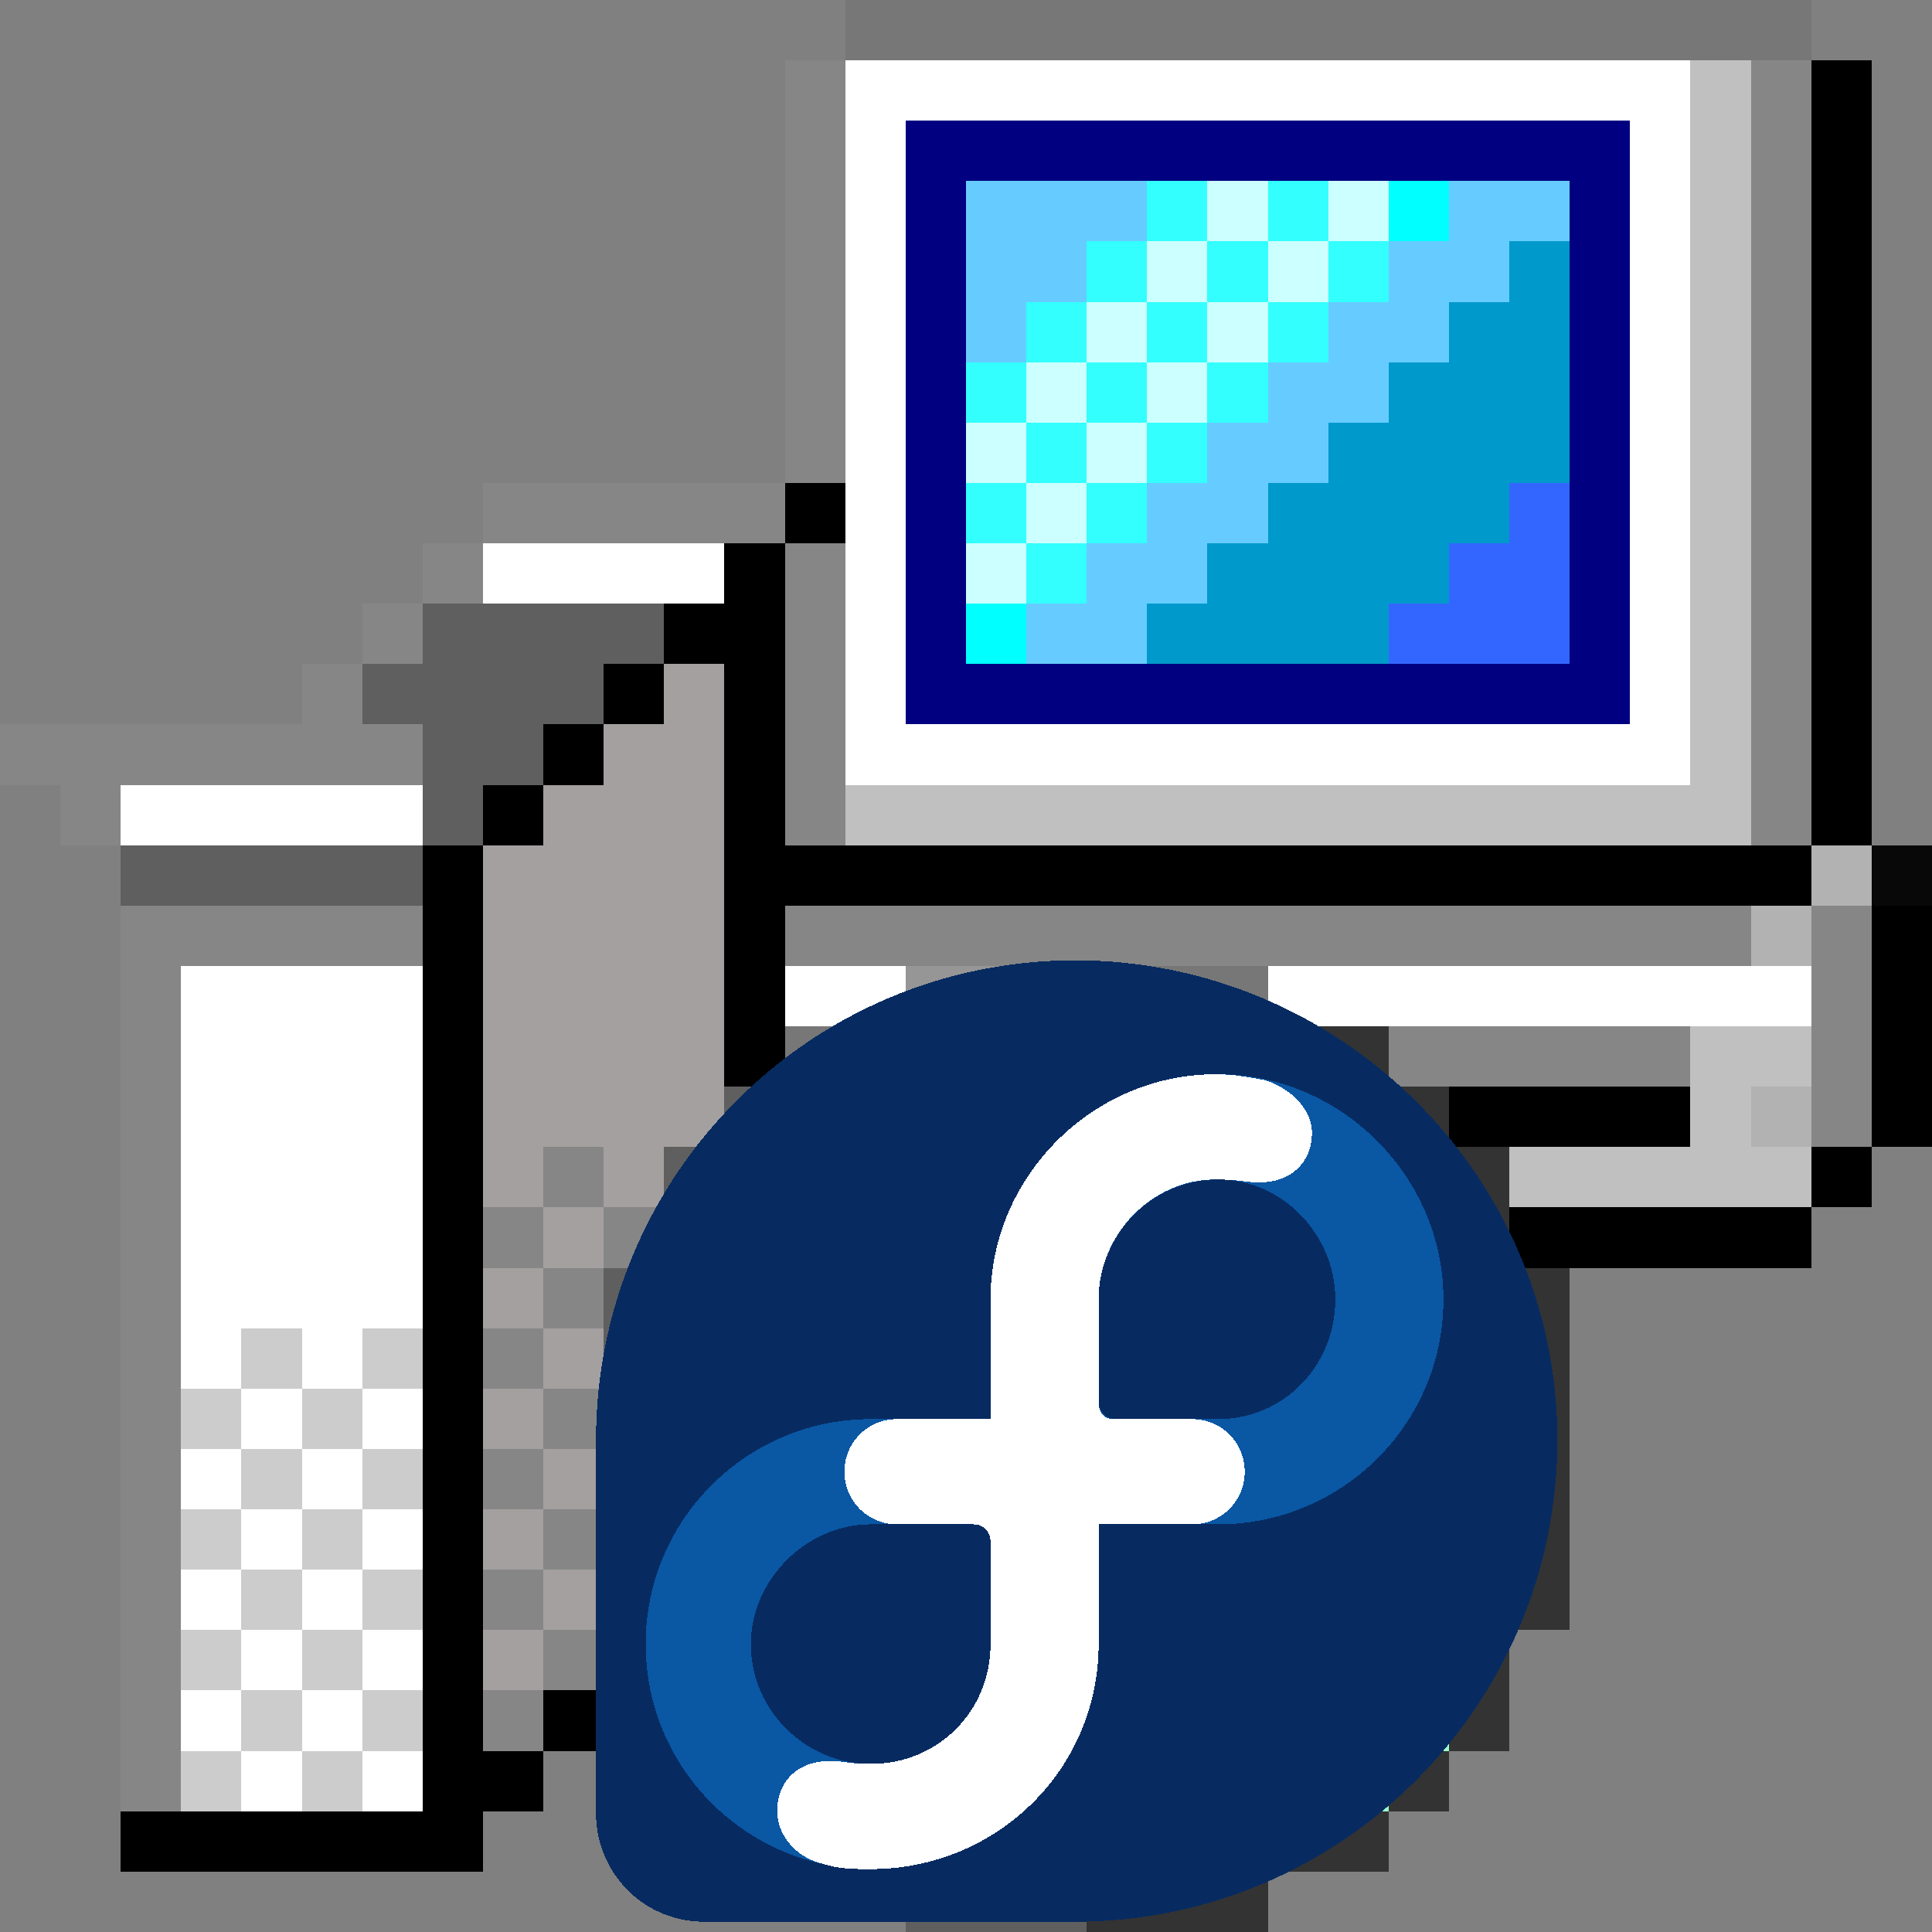 <?xml version="1.0" encoding="UTF-8" standalone="no"?>
<svg
   viewBox="0 -0.5 32 32"
   shape-rendering="crispEdges"
   version="1.1"
   id="svg32"
   sodipodi:docname="anaconda.svg"
   inkscape:version="1.3.2 (091e20ef0f, 2023-11-25)"
   xmlns:inkscape="http://www.inkscape.org/namespaces/inkscape"
   xmlns:sodipodi="http://sodipodi.sourceforge.net/DTD/sodipodi-0.dtd"
   xmlns="http://www.w3.org/2000/svg"
   xmlns:svg="http://www.w3.org/2000/svg">
  <rect x="0" y="-0.5" width="32" height="32" fill="#808080" stroke="none"/>
  <defs
     id="defs32" />
  <sodipodi:namedview
     id="namedview32"
     pagecolor="#ffffff"
     bordercolor="#000000"
     borderopacity="0.25"
     inkscape:showpageshadow="2"
     inkscape:pageopacity="0.0"
     inkscape:pagecheckerboard="0"
     inkscape:deskcolor="#d1d1d1"
     inkscape:current-layer="svg32" />
  <path
     stroke="#777777"
     d="M14 0h16M19 16h2M13 17h2M11 27h1"
     id="path1" />
  <path
     stroke="#868686"
     d="M13 1h1M29 1h1M13 2h1M29 2h1M13 3h1M29 3h1M13 4h1M29 4h1M13 5h1M29 5h1M13 6h1M29 6h1M13 7h1M29 7h1M8 8h5M29 8h1M7 9h1M13 9h1M29 9h1M6 10h1M13 10h1M29 10h1M5 11h1M13 11h1M29 11h1M0 12h7M13 12h1M29 12h1M1 13h1M13 13h1M29 13h1M2 15h5M13 15h16M30 15h1M2 16h1M30 16h1M2 17h1M23 17h5M30 17h1M2 18h1M30 18h1M2 19h1M9 19h1M2 20h1M8 20h1M10 20h1M2 21h1M9 21h1M2 22h1M8 22h1M2 23h1M9 23h1M22 23h3M2 24h1M8 24h1M20 24h3M2 25h1M9 25h1M2 26h1M8 26h1M2 27h1M9 27h1M2 28h1M8 28h1M2 29h1"
     id="path2" />
  <path
     stroke="#ffffff"
     d="M14 1h14M14 2h1M27 2h1M14 3h1M27 3h1M14 4h1M27 4h1M14 5h1M27 5h1M14 6h1M27 6h1M14 7h1M27 7h1M14 8h1M27 8h1M8 9h4M14 9h1M27 9h1M14 10h1M27 10h1M14 11h1M27 11h1M14 12h14M2 13h5M3 16h4M13 16h2M21 16h9M3 17h4M3 18h4M3 19h4M3 20h4M23 20h1M3 21h4M22 21h1M3 22h1M5 22h1M21 22h1M4 23h1M6 23h1M3 24h1M5 24h1M4 25h1M6 25h1M3 26h1M5 26h1M4 27h1M6 27h1M3 28h1M5 28h1M4 29h1M6 29h1"
     id="path3" />
  <path
     stroke="#c0c0c0"
     d="M28 1h1M28 2h1M28 3h1M28 4h1M28 5h1M28 6h1M28 7h1M28 8h1M28 9h1M28 10h1M28 11h1M28 12h1M14 13h15M28 17h2M28 18h1M23 19h1M25 19h5M22 20h1M21 21h1M16 25h1M15 26h1M14 27h2M13 28h3M13 29h2"
     id="path4" />
  <path
     stroke="#000000"
     d="M30 1h1M30 2h1M30 3h1M30 4h1M30 5h1M30 6h1M30 7h1M13 8h1M30 8h1M12 9h1M30 9h1M11 10h2M30 10h1M10 11h1M12 11h1M30 11h1M9 12h1M12 12h1M30 12h1M8 13h1M12 13h1M30 13h1M7 14h1M12 14h18M7 15h1M12 15h1M31 15h1M7 16h1M12 16h1M31 16h1M7 17h1M12 17h1M31 17h1M7 18h1M24 18h4M31 18h1M7 19h1M30 19h1M7 20h1M25 20h5M7 21h1M7 22h1M17 22h2M7 23h1M16 23h1M19 23h1M7 24h1M16 24h1M19 24h1M7 25h1M17 25h2M7 26h1M7 27h1M10 27h1M7 28h1M9 28h1M7 29h2M2 30h6"
     id="path5" />
  <path
     stroke="#000080"
     d="M15 2h12M15 3h1M26 3h1M15 4h1M26 4h1M15 5h1M26 5h1M15 6h1M26 6h1M15 7h1M26 7h1M15 8h1M26 8h1M15 9h1M26 9h1M15 10h1M26 10h1M15 11h12"
     id="path6" />
  <path
     stroke="#66ccff"
     d="M16 3h3M24 3h2M16 4h2M23 4h2M16 5h1M22 5h2M21 6h2M20 7h2M19 8h2M18 9h2M17 10h2"
     id="path7" />
  <path
     stroke="#33ffff"
     d="M19 3h1M21 3h1M18 4h1M20 4h1M22 4h1M17 5h1M19 5h1M21 5h1M16 6h1M18 6h1M20 6h1M17 7h1M19 7h1M16 8h1M18 8h1M17 9h1"
     id="path8" />
  <path
     stroke="#ccffff"
     d="M20 3h1M22 3h1M19 4h1M21 4h1M18 5h1M20 5h1M17 6h1M19 6h1M16 7h1M18 7h1M17 8h1M16 9h1"
     id="path9" />
  <path
     stroke="#00ffff"
     d="M23 3h1M16 10h1"
     id="path10" />
  <path
     stroke="#0099cc"
     d="M25 4h1M24 5h2M23 6h3M22 7h4M21 8h4M20 9h4M19 10h4M18 27h1M19 28h1M20 29h1M20 30h1"
     id="path11" />
  <path
     stroke="#3366ff"
     d="M25 8h1M24 9h2M23 10h3"
     id="path12" />
  <path
     stroke="#5f5f5f"
     d="M7 10h4M6 11h4M7 12h2M7 13h1M2 14h5M12 18h1M11 19h1M11 20h1M10 21h1M10 22h1M10 23h1M10 24h1M10 25h1M10 26h1M11 28h1M12 29h1M13 30h2M15 31h3"
     id="path13" />
  <path
     stroke="#a4a0a0"
     d="M11 11h1M10 12h2M9 13h3M8 14h4M8 15h4M8 16h4M8 17h4M8 18h4M22 18h1M8 19h1M10 19h1M21 19h2M9 20h1M21 20h1M8 21h1M20 21h1M9 22h1M20 22h1M8 23h1M9 24h1M8 25h1M9 26h1M8 27h1"
     id="path14" />
  <path
     stroke="#b2b2b2"
     d="M30 14h1M29 15h1M20 17h1M20 18h2M29 18h1M20 19h1M19 20h2M19 21h1M19 22h1M23 22h2M14 24h2M23 24h2M12 25h4M22 25h3M11 26h4M12 27h2M12 28h1"
     id="path15" />
  <path
     stroke="#080808"
     d="M31 14h1"
     id="path16" />
  <path
     stroke="#969696"
     d="M15 16h4"
     id="path17" />
  <path
     stroke="#66cc99"
     d="M15 17h1M15 18h1M16 20h1"
     id="path18" />
  <path
     stroke="#ffff99"
     d="M16 17h1M16 18h1M16 19h2M17 20h1M17 27h1M17 28h1M17 29h1M17 30h1"
     id="path19" />
  <path
     stroke="#cccc66"
     d="M17 17h3M17 18h3M18 19h2M18 20h1M18 21h1"
     id="path20" />
  <path
     stroke="#333333"
     d="M21 17h2M23 18h1M24 19h1M24 20h1M25 21h1M25 22h1M25 23h1M25 24h1M25 25h1M25 26h1M24 27h1M24 28h1M23 29h1M21 30h2M18 31h3"
     id="path21" />
  <path
     stroke="#3399cc"
     d="M13 18h1M13 19h2M14 20h1M15 21h1"
     id="path22" />
  <path
     stroke="#669999"
     d="M14 18h1M15 19h1M15 20h1M16 21h2"
     id="path23" />
  <path
     stroke="#33cccc"
     d="M12 19h1M12 20h2M13 21h2M15 22h2M18 28h1M19 29h1M19 30h1"
     id="path24" />
  <path
     stroke="#e3e3e3"
     d="M11 21h1M11 22h2M19 25h3M20 26h5M22 27h2"
     id="path25" />
  <path
     stroke="#99ffcc"
     d="M12 21h1M13 22h2M19 26h1M20 27h2M21 28h3M22 29h1"
     id="path26" />
  <path
     stroke="#d7d7d7"
     d="M23 21h2M22 22h1M20 23h2"
     id="path27" />
  <path
     stroke="#cccccc"
     d="M4 22h1M6 22h1M3 23h1M5 23h1M4 24h1M6 24h1M11 24h3M3 25h1M5 25h1M11 25h1M4 26h1M6 26h1M3 27h1M5 27h1M4 28h1M6 28h1M3 29h1M5 29h1"
     id="path28" />
  <path
     stroke="#999999"
     d="M11 23h5"
     id="path29" />
  <path
     stroke="#cccc99"
     d="M16 26h2M16 27h1M16 28h1M15 29h2M15 30h2"
     id="path30" />
  <path
     stroke="#009999"
     d="M18 26h1M19 27h1M20 28h1M21 29h1"
     id="path31" />
  <path
     stroke="#ccffcc"
     d="M18 29h1M18 30h1"
     id="path32" />
  <g
     id="g3"
     transform="matrix(0.484,0,0,0.484,-68.294,15.406)">
    <path
       d="M 194.4,16.4 C 194.4,7.4 187,0 177.9,0 168.8,0 161.5,7.4 161.5,16.4 v 0 12.8 0 c 0,2 1.6,3.7 3.7,3.7 v 0 0 h 12.7 c 9.1,0 16.5,-7.4 16.5,-16.5"
       fill="#072b61"
       id="path1-3" />
    <path
       d="m 182.8,3.9 c -4.3,0 -7.8,3.5 -7.8,7.7 v 4.1 h -4.1 c -4.2,0 -7.7,3.4 -7.7,7.7 0,4.3 3.5,7.7 7.7,7.7 4.3,0 7.8,-3.4 7.8,-7.7 v -4.1 h 4.1 c 4.2,0 7.7,-3.4 7.7,-7.7 0,-4.2 -3.5,-7.7 -7.7,-7.7 z m 0,3.6 c 2.2,0 4,1.9 4,4.1 0,2.3 -1.8,4.1 -4,4.1 h -0.1 -3.4 c -0.4,0 -0.6,-0.3 -0.6,-0.6 v -3.5 c 0,-2.2 1.8,-4.1 4.1,-4.1 z m -11.9,11.8 h 3.5 c 0.4,0 0.6,0.3 0.6,0.6 v 3.5 c 0,2.3 -1.8,4.1 -4.1,4.1 -2.2,0 -4.1,-1.8 -4.1,-4.1 0,-2.2 1.9,-4.1 4.1,-4.1 z"
       fill="#0a57a4"
       id="path2-6"
       style="display:inline"
       sodipodi:nodetypes="sscsssscsssssscsssssssssss" />
    <path
       d="m 175,15.7 v -4.1 0 c 0,-4.2 3.5,-7.7 7.7,-7.7 0.7,0 1.1,0.1 1.7,0.2 0.9,0.3 1.6,1 1.6,1.8 0,1 -0.7,1.7 -1.8,1.7 -0.5,0 -0.7,-0.1 -1.5,-0.1 -2.2,0 -4,1.9 -4,4.1 v 3.5 0 c 0,0.4 0.2,0.6 0.5,0.6 v 0 h 2.7 c 1,0 1.8,0.8 1.8,1.8 0,1 -0.8,1.8 -1.8,1.8 h -3.2 v 4.1 0 c 0,4.3 -3.5,7.7 -7.8,7.7 -0.6,0 -1.1,0 -1.7,-0.2 -0.8,-0.2 -1.5,-0.9 -1.5,-1.8 0,-1 0.7,-1.7 1.8,-1.7 0.5,0 0.7,0.1 1.4,0.1 2.3,0 4.1,-1.8 4.1,-4.1 v -3.5 c 0,-0.3 -0.2,-0.6 -0.6,-0.6 v 0 h -2.6 c -1,0 -1.8,-0.8 -1.8,-1.8 0,-1 0.8,-1.8 1.8,-1.8 h 3.2"
       fill="#ffffff"
       id="path3-7" />
  </g>
</svg>
